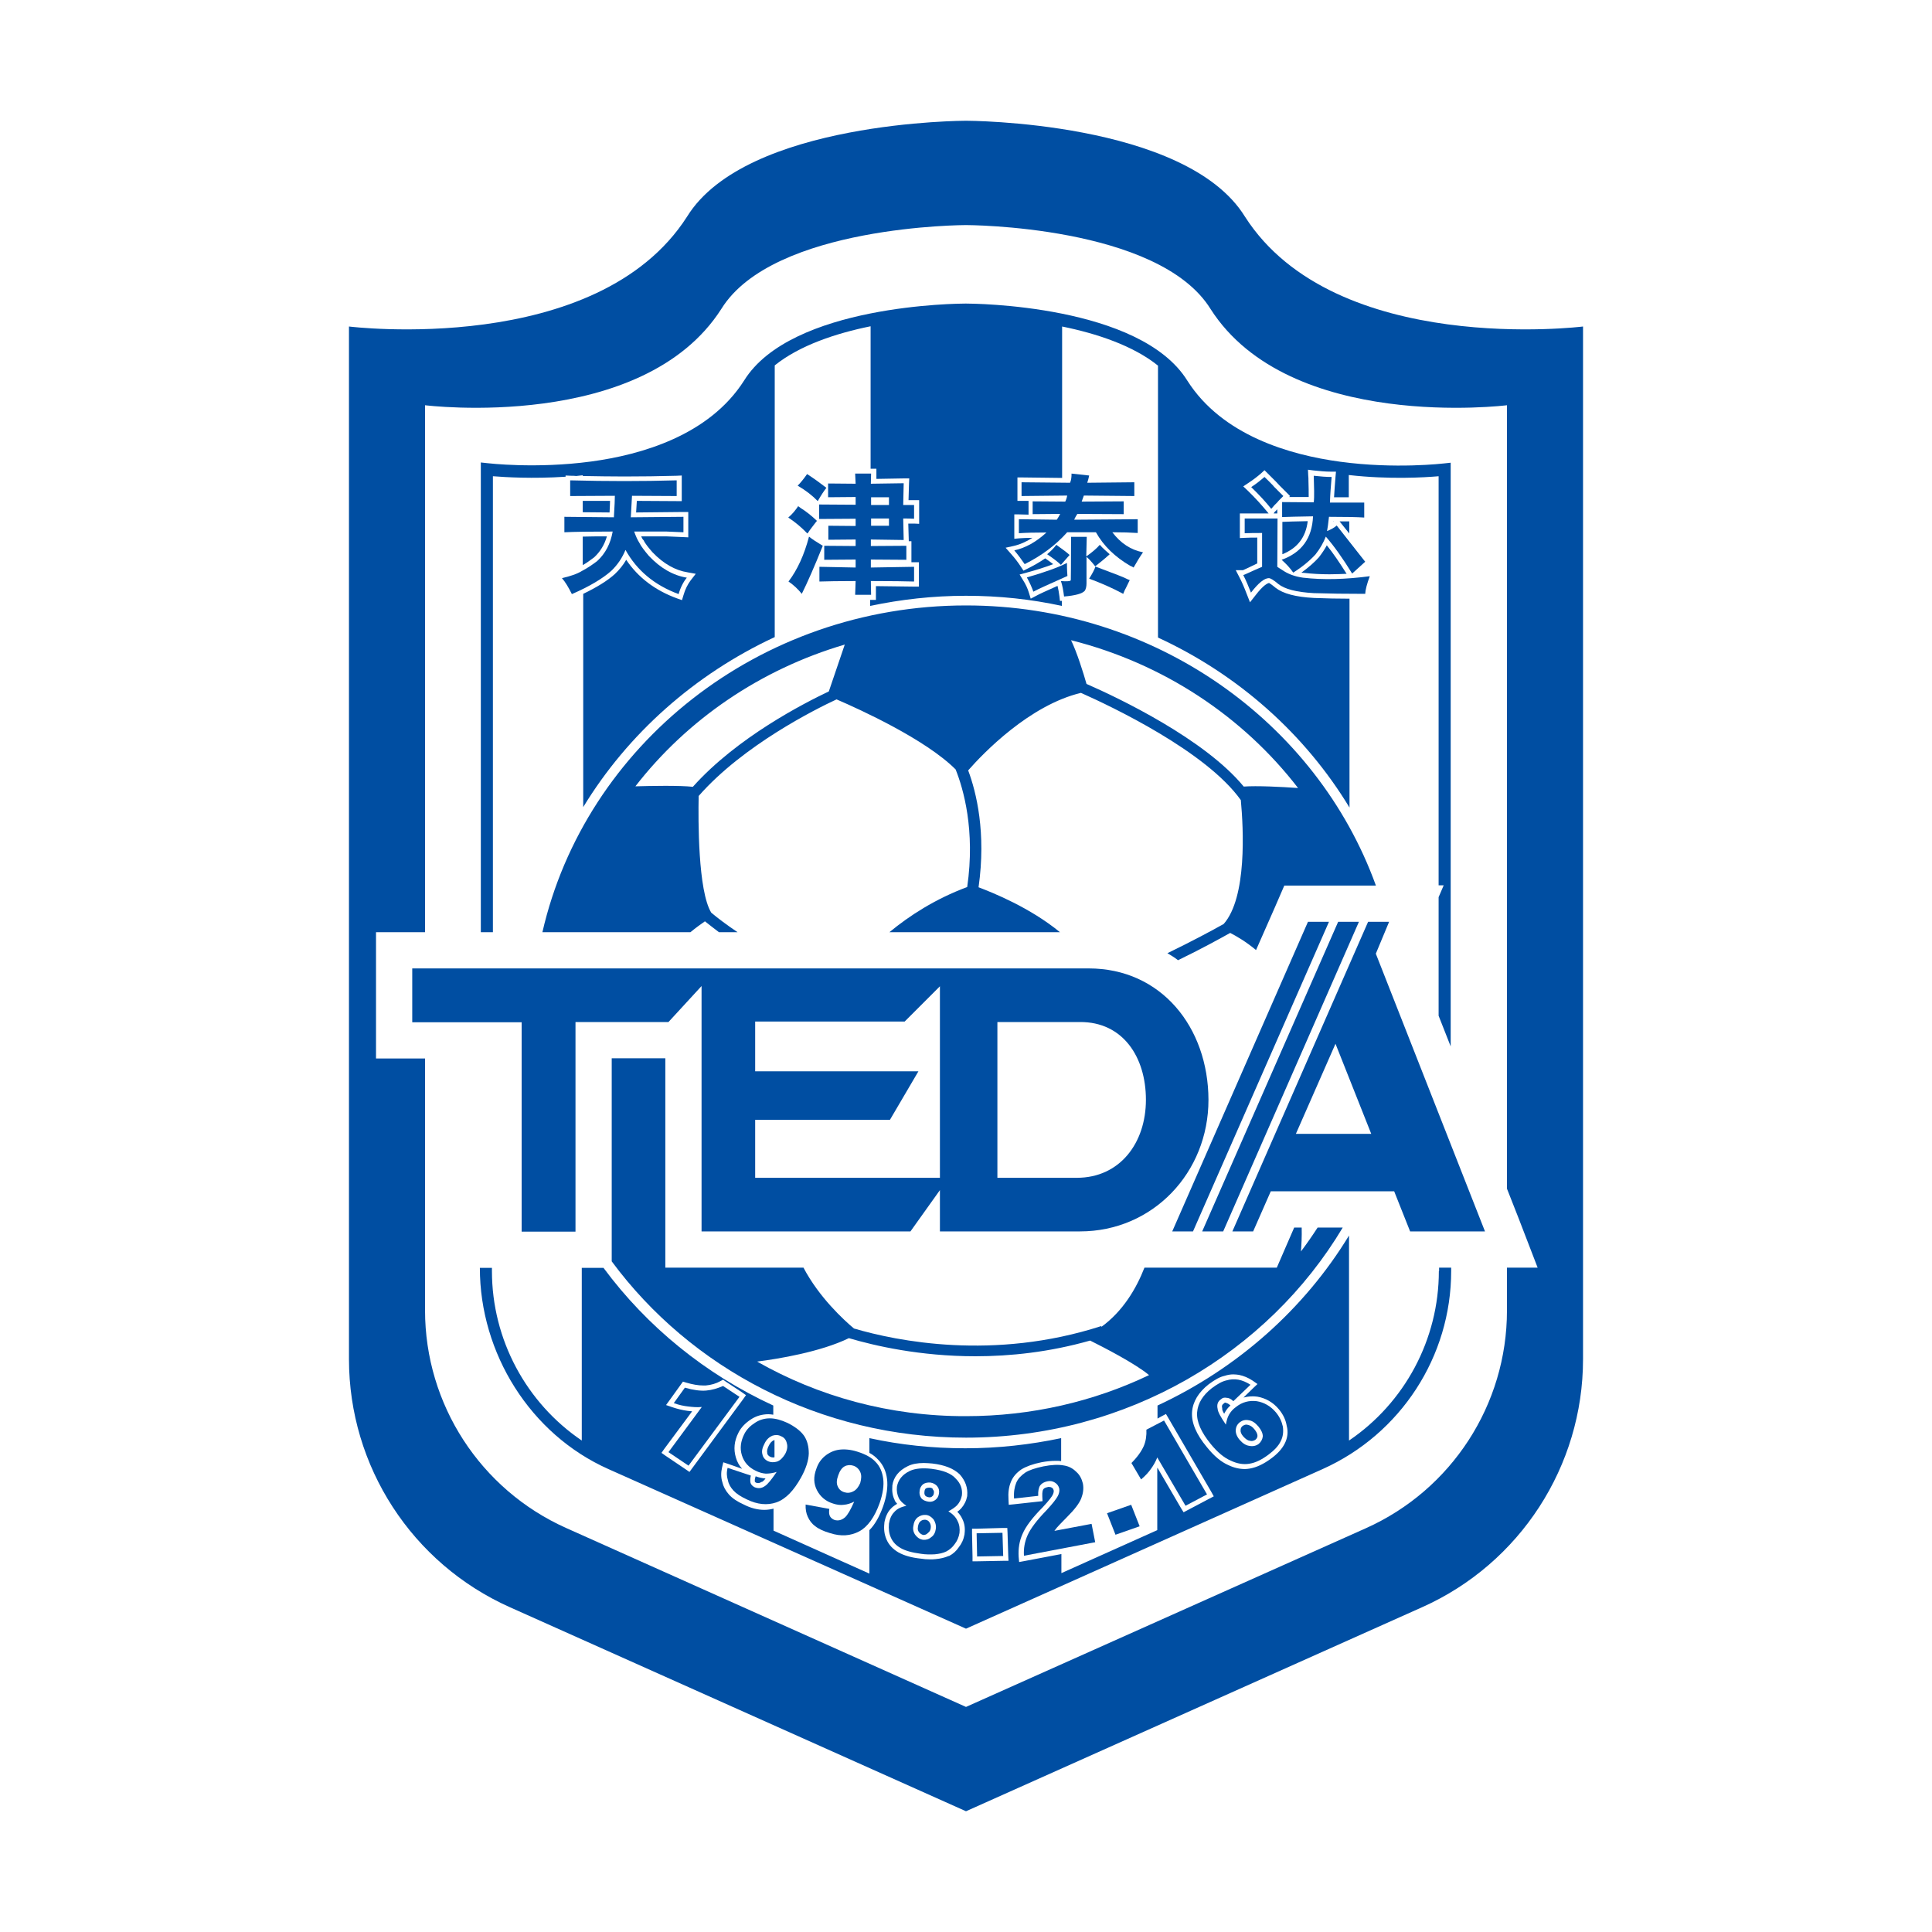 <?xml version="1.0" encoding="utf-8"?>
<!-- Created by @FCLOGO 2022-03-31 14:03:42 . https://fclogo.top/ -->
<!-- FOR PERSONAL USE ONLY NOT FOR COMMERCIAL USE -->
<svg version="1.1" xmlns="http://www.w3.org/2000/svg" xmlns:xlink="http://www.w3.org/1999/xlink" x="0px" y="0px"
	 viewBox="0 0 800 800" enable-background="new 0 0 800 800" xml:space="preserve">
<g>
	<path fill="#004EA2" d="M335,222.2c-2,7.6-4.8,13.7-8.5,18.6c2.1,1.4,4,3.2,5.5,5.1c2.3-4.6,5.2-11.2,8.7-19.9
		C338.2,224.5,336.2,223.2,335,222.2z"/>
	<path fill="#004EA2" d="M251.3,222.1c-3.8,0-7.1,0-10,0.1V234c1.6-0.9,3.1-2,4.7-3.2C248.5,228.5,250.3,225.6,251.3,222.1z"/>
	<path fill="#004EA2" d="M232.7,239.4c1.4,1.6,2.7,3.8,4.1,6.6c7.4-3.2,12.8-6.5,16.3-9.6c2.7-2.6,4.6-5.5,5.9-8.7
		c4.7,8.5,12,14.6,22,18.3c0.8-2.8,2-5.1,3.4-6.8c-5.6-0.9-10.9-3.9-15.7-9c-1.7-2-3.2-3.9-4-5.5c-0.7-1.1-1.4-2.6-2.1-4.6h13.4
		l7,0.3V214l-21.8,0.2l0.5-8.9l18.5,0.1v-6.5c-14.3,0.4-29,0.4-44.1,0v6.5l18.5-0.1c0,1.1-0.1,4.1-0.4,8.9l-20.5-0.2v6.4
		c4-0.2,10.7-0.3,20-0.3c-0.9,5-3,9.1-6.4,12.2c-1.7,1.3-3.8,2.8-6.3,4.1C238.9,237.7,236.1,238.6,232.7,239.4z"/>
	<path fill="#004EA2" d="M241.3,207.4v4.7l11.1,0.1c0.1-2.1,0.2-3.7,0.2-4.8L241.3,207.4z"/>
	<path fill="#004EA2" d="M339.2,208.9v6l15.1-0.1v3l-11.3-0.1v5.8l11.3-0.1v2.7l-13-0.1v5.8l13-0.1v3.3l-15-0.3v6.1
		c3-0.1,8-0.2,15-0.2l-0.2,5.7h6.6l-0.1-5.7c8.7,0,14.7,0.1,17.9,0.2v-6.1l-17.9,0.3v-3.3l14.7,0.1V226l-14.7,0.1v-2.7l13.6,0.2
		l-0.2-8.9c1.5,0,3,0,4.5,0.1v-5.7c-1.4,0-2.9,0-4.5,0l0.2-9l-13.6,0.2l0.1-4.2h-6.6l0.2,4.2l-11.4-0.1v5.7l11.4-0.1v3.2
		L339.2,208.9z M360.7,205.9h7.4v3.2h-7.4V205.9z M360.7,214.7h7.4v3h-7.4V214.7z"/>
	<path fill="#004EA2" d="M337.5,631.9c1.3,1.1,3.4,2.1,6.1,2.9c4.6,1.5,8.6,1.2,12.2-0.7c3.5-1.9,6.3-5.8,8.4-11.6
		c1.4-4,1.9-7.5,1.5-10.3c-0.4-2.8-1.4-5.1-3.1-6.8c-1.6-1.8-4.1-3.2-7.6-4.3c-2.8-0.9-5.4-1.1-7.6-0.8c-2.1,0.3-4.1,1.2-5.8,2.6
		c-1.7,1.4-2.9,3.2-3.6,5.4c-1.2,3.2-1.1,6.1,0.3,8.8c1.4,2.7,3.7,4.6,6.7,5.5c1.5,0.5,3,0.7,4.4,0.5c1.4-0.1,2.9-0.6,4.3-1.3
		c-1.5,3.4-2.7,5.5-3.8,6.5c-1.4,1.2-2.8,1.5-4.3,1.1c-0.8-0.3-1.5-0.8-1.9-1.5c-0.4-0.7-0.5-1.7-0.3-3.1l-9.8-1.8
		c-0.1,1.9,0.2,3.6,0.9,5.1C335.2,629.6,336.1,630.9,337.5,631.9z M353.4,617.5c-1.3,0.7-2.5,0.8-3.8,0.4c-1.3-0.4-2.2-1.2-2.7-2.4
		c-0.6-1.2-0.5-2.7,0.2-4.6c0.6-1.8,1.5-3.1,2.6-3.7c1.1-0.6,2.4-0.7,3.6-0.3c1.3,0.4,2.3,1.3,2.9,2.6c0.6,1.3,0.5,2.8,0,4.6
		C355.5,615.7,354.6,616.9,353.4,617.5z"/>
	<path fill="#004EA2" d="M528.3,584.8c-2.2-2.6-4.9-4.1-7.9-4.6c-3.2-0.4-6.1,0.4-8.6,2.4c-1.4,1-2.2,2-2.9,3.2
		c-0.7,1.2-1,2.6-1.3,4.1c-2.1-3.1-3.3-5.2-3.4-6.5c-0.4-1.7,0-3.1,1.4-4c0.6-0.6,1.4-0.8,2.3-0.6c0.8,0,1.8,0.4,2.8,1.4l7.1-6.8
		c-1.7-1.1-3.4-1.8-5-2.1c-1.7-0.3-3.3-0.2-5,0.3c-1.8,0.4-3.7,1.5-6,3.2c-3.7,2.9-5.8,6.2-6.1,10c-0.3,3.9,1.7,8.3,5.7,13.2
		c2.7,3.3,5.4,5.6,8.2,6.8c2.7,1.3,5.3,1.7,7.7,1.3c2.6-0.4,5.2-1.7,8-3.8c2.4-1.8,4.1-3.6,5-5.5c1-1.9,1.2-4,0.9-6.1
		C530.7,588.5,529.8,586.6,528.3,584.8z M521.2,597.9c-1.1,0.8-2.4,1.1-3.9,0.8c-1.4-0.2-2.7-1-4-2.5c-1.2-1.4-1.7-2.9-1.6-4.1
		c0.1-1.4,0.7-2.4,1.7-3.2c1.1-0.8,2.3-1.1,3.7-0.8c1.5,0.2,2.7,1.1,4,2.6c1.2,1.5,1.8,2.8,1.8,4.1
		C522.7,596.1,522.2,597,521.2,597.9z"/>
	<path fill="#004EA2" d="M569.7,366.6c-24.4-67.4-91.3-115.9-169.7-115.9c-85.8,0-157.7,58-175.4,135.3h61.3c2.3-1.9,4.4-3.4,6-4.5
		c1.6,1.3,3.6,2.8,5.8,4.5h7.7c-4.6-3.1-8.3-5.9-10.9-8.1c-5.5-9.1-5.4-38.4-5.2-48.3c18.5-21.1,48.7-36.1,57.1-40
		c10,4.3,36.9,16.6,49.3,29c3.2,8,8.2,25.1,4.8,48.7c-13.2,4.9-24,11.9-32.2,18.7h70.6c-12.4-10.2-27.9-16.4-33.7-18.6
		c3.2-22.6-0.9-39.3-4.3-48.4c6.3-7.2,25.4-27,46.7-32.1c12.8,5.7,51.8,24.2,66.2,44.4c1.1,11.8,2.6,40.3-7.1,51.3
		c-4.8,2.7-13.2,7.2-23.3,12.1c1.5,0.9,3,1.8,4.4,2.9c9.5-4.6,17.3-8.9,21.6-11.3c2.7,1.4,6.5,3.6,10.7,7.1l7.8-17.7l3.9-9h9.8h2.7
		h6h3.8h2.6h6h3.8H569.7z M343.2,286.3c-10.1,4.8-38,19-56.3,39.5c-5.4-0.6-17.1-0.4-23.8-0.2c21.4-27.6,51.7-48.4,86.7-58.7
		L343.2,286.3z M515,325.7c-16.2-19.7-51.8-36.7-65.1-42.5c-1.3-4.6-4-13.2-6.4-18.1c38.2,9.6,71.2,31.6,94,61.2
		C530.6,325.8,520.3,325.3,515,325.7z"/>
	<path fill="#004EA2" d="M507.7,580.8l-0.2,0c-0.1,0-0.1,0-0.2,0c-0.1,0-0.1,0-0.4,0.2l-0.1,0.1l-0.1,0.1c-0.6,0.4-0.9,0.9-0.6,2
		l0,0.1l0,0.2c0,0.3,0.2,0.9,0.8,1.9c0.1-0.1,0.1-0.2,0.2-0.4c0.7-1.2,1.4-2.2,2.4-3l-0.2-0.2c-0.7-0.6-1.2-0.8-1.4-0.8H507.7z"/>
	<path fill="#004EA2" d="M595.8,526.3c0,28.4-14.2,54.6-37.2,70.2v-84.9c-18.5,30.4-46.2,55-79.3,70.4v5.4l1.8-1l1.7-0.9l1,1.7
		l17.8,30.6l1,1.8l-1.9,1l-8.9,4.7l-1.7,0.9l-1-1.6l-9.8-16.8c0,0,0,0.1-0.1,0.1v25.7l-39.7,17.8v-7.9l-15.3,2.9l-2.2,0.4l-0.2-2.2
		c-0.2-3.4,0.3-6.5,1.6-9.4c1.3-3.1,4.2-6.9,8.3-11c2.9-3.1,3.9-4.6,4.2-5.2c0.4-0.8,0.5-1.5,0.4-1.9c-0.2-0.7-0.4-0.9-0.8-1.1
		c-0.3-0.2-0.7-0.3-1.2-0.3c-0.2,0-0.4,0-0.6,0.1l0,0l0,0c-1,0.2-1.4,0.5-1.7,0.9c-0.2,0.3-0.5,1.1-0.4,3l0.1,1.9l-1.9,0.2l-10,1.1
		l-2.1,0.2l-0.1-2.1c-0.2-2.8,0.1-5.3,1-7.4c0.8-2,2.2-3.7,4.4-5.2l0,0l0,0c2-1.2,4.7-2.2,8.2-2.9c2.1-0.4,4.1-0.6,5.9-0.6
		c0.8,0,1.6,0,2.3,0.1v-9.5c-12.8,2.7-26,4.2-39.7,4.2c-13.6,0-26.9-1.4-39.7-4.2v6.1c1.5,0.8,2.7,1.8,3.7,2.9
		c2,2.1,3.2,4.7,3.6,7.9c0.4,3.2-0.1,7-1.6,11.3c-1.5,4.2-3.4,7.6-5.7,9.9v18l-39.7-17.8v-9.1c-1.2,0.3-2.5,0.5-3.8,0.5
		c-2.7,0-5.6-0.7-8.5-2.2c-2.7-1.2-4.8-2.6-6.2-4.2l0,0l0,0c-1.4-1.6-2.3-3.3-2.7-5.1c-0.6-1.9-0.6-4-0.1-6.1l0.5-2.1l2.1,0.7l5.7,2
		c-1.2-1.3-2.1-2.9-2.6-4.7c-1-3.4-0.7-6.8,1.1-10.3c1.1-2.2,2.9-4,5.2-5.5c2.1-1.4,4.6-2.1,7.2-2.1c0.7,0,1.3,0.1,2,0.2V582
		c-28.2-13-52.3-32.7-70.3-57h-9v71.5c-23-15.6-37.2-41.8-37.2-70.2V525l-5,0c0,35.4,20.9,68.9,53.2,83.3L400,674.4l147.7-66.1
		c32.3-14.5,53.2-46.6,53.2-82v-1.4h-5V526.3z M285.5,609.5l-1.6-1.1l-8.3-5.6l-1.7-1.2l1.2-1.7l11.5-15.5c-0.6-0.1-1.3-0.1-1.9-0.2
		c-2.2-0.3-4.2-0.8-6.3-1.5l-2.6-0.9l1.6-2.2l4.6-6.4l0.8-1.1l1.3,0.4c2.7,0.8,5.1,1.2,7.1,1.2c0.3,0,0.7,0,1,0
		c2.3-0.2,4.3-0.8,6.1-1.8l1.1-0.6l1,0.7l6.8,4.5l1.7,1.2l-1.2,1.7L286.6,608L285.5,609.5z M400.5,619.3L400.5,619.3l0,0.2
		c-0.4,2-1.2,3.6-2.5,5.1c-0.5,0.5-1,1-1.6,1.4c0.9,0.9,1.6,1.9,2.1,3c0.9,1.8,1.2,3.8,0.9,6.1l0,0.1l0,0.1
		c-0.4,2.2-1.2,3.9-2.4,5.4c-1,1.5-2.3,2.7-4,3.6l-0.1,0l-0.1,0c-1.6,0.7-3.3,1.1-5.4,1.3c-0.8,0.1-1.5,0.1-2.3,0.1
		c-1.3,0-2.6-0.1-3.8-0.3c-3.9-0.4-7-1.3-9.3-2.6c-2.2-1.3-3.9-3-4.9-5.3c-0.9-2.1-1.2-4.2-0.9-6.8l0-0.1l0-0.1
		c0.4-2.3,1.3-4.4,2.7-5.8c0.7-0.8,1.6-1.4,2.6-2c-0.4-0.4-0.7-0.9-1-1.3l0-0.1l0-0.1c-0.9-1.7-1.2-3.7-1-5.9l0-0.1l0-0.1
		c0.5-3.5,2.7-6.2,6.4-8c1.8-0.9,4-1.3,6.6-1.3c1.1,0,2.3,0.1,3.5,0.2c5.2,0.6,8.9,2.1,11.4,4.5C399.7,613.1,400.8,616,400.5,619.3z
		 M415.4,646.3l-10.7,0.2l-2,0l0-2l-0.2-9.5l0-2l2,0l10.6-0.3l2,0l0.1,2l0.3,9.6l0.1,2L415.4,646.3z M532,597.7
		c-1.1,2.2-3,4.3-5.6,6.2c-3.1,2.3-6,3.7-8.9,4.2c-0.7,0.1-1.3,0.2-2,0.2c-2.2,0-4.5-0.5-6.8-1.6c-3-1.3-5.9-3.7-8.9-7.4
		c-4.5-5.4-6.5-10.2-6.2-14.6c0.3-4.3,2.7-8.2,6.9-11.5c2.7-2,4.7-3.1,6.6-3.5c1.2-0.4,2.4-0.6,3.6-0.6c0.8,0,1.5,0.1,2.3,0.2
		c2,0.4,3.9,1.2,5.7,2.4l2,1.4l-1.8,1.7l-4,3.9c1.2-0.3,2.4-0.5,3.7-0.5c0.6,0,1.1,0,1.7,0.1l0.1,0l0.1,0c3.6,0.6,6.7,2.4,9.1,5.3
		c1.8,2.2,2.8,4.4,3.2,6.8C533.5,593,533.1,595.5,532,597.7z"/>
	<path fill="#004EA2" d="M476.6,608.2c1-1.4,1.9-2.9,2.6-4.7l11.7,20l8.9-4.7l-17.8-30.6l-7.3,3.8c0.1,2.4-0.2,4.7-1.1,6.8
		c-1,2.2-2.6,4.5-5.1,7l4,6.8C474.4,611,475.7,609.5,476.6,608.2z"/>
	<polygon fill="#004EA2" points="404.4,634.9 404.6,644.5 415.4,644.3 415.1,634.7 	"/>
	<path fill="#004EA2" d="M204.2,197.2c5,0.4,16.3,1.1,30,0.2v-0.5l2.1,0.1c0.8,0,1.6,0,2.3,0.1c0.9-0.1,1.8-0.2,2.7-0.3v0.3
		c5.8,0.1,11.6,0.2,17.2,0.2c7.3,0,14.6-0.1,21.7-0.3l2.1-0.1v2.1v6.5v2l-2,0l-16.6-0.1l-0.3,4.8L283,212l2,0v2v6.4v2.1l-2.1-0.1
		l-6.9-0.3h-10.5c0.3,0.6,0.5,1.1,0.8,1.4l0.1,0.1l0.1,0.1c0.7,1.5,2.3,3.4,3.7,5c4.5,4.7,9.4,7.5,14.6,8.3l3.3,0.6l-2.1,2.7
		c-1.2,1.6-2.3,3.7-3,6.2l-0.6,2l-2-0.7c-9.1-3.3-16.2-8.7-21.1-16c-1.2,2.1-2.8,4.1-4.7,5.9l0,0l0,0c-3.1,2.8-7.5,5.5-13.1,8.2
		v88.3c18.5-30.4,46.2-55,79.3-70.4V151.3c10.3-8.3,25.4-13.3,39.7-16.2v59h0.4h2l0,2l0,2.2l11.5-0.2l2.1,0l-0.1,2.1l-0.2,6.9
		c0.8,0,1.6,0,2.4,0h2v2v5.7v2.1l-2.1-0.1c-0.8,0-1.6,0-2.4,0l0.2,6.9l0,0.4l1.1,0v2v5.8v0.9l1.1,0l2,0v2v6.1v2l-2,0
		c-1.8,0-6.8-0.1-15.8-0.2l0,3.7l0,2h-2h-0.4v2.5c12.8-2.7,26-4.2,39.7-4.2c13.6,0,26.9,1.4,39.7,4.2v-2.1l-0.8,0l-0.2-1.8
		c-0.2-1.7-0.5-3.1-0.8-4.4c-4.7,2.1-7.6,3.4-9,4.2l-2.1,1.1l-0.7-2.3c-0.6-2-1.4-3.7-2.5-5.4l-1.4-2.3l2.6-0.7
		c4.4-1.2,8.2-2.4,11.3-3.6c-0.9-0.7-2-1.5-3.3-2.4c-2.3,1.6-4.8,3-7.4,4.3l-1.6,0.8l-1-1.5c-1.2-1.9-2.6-3.7-4.2-5.5l-2.2-2.5
		l3.2-0.7c2.7-0.6,5.4-1.8,7.9-3.4c-2.2,0-4,0.1-5.4,0.2l-2.1,0.2v-2.2V215v-2l2,0l3.9,0.1V213v-5.3v-0.3l-2.6,0l-2,0v-2v-5.7v-2
		l2,0l16.5,0.2v-62.7c14.3,2.9,29.4,7.9,39.7,16.2V264c33.2,15.3,60.9,40,79.3,70.4v-86.5c-4.8,0-9.7-0.1-14.7-0.3
		c-7.6-0.4-12.8-1.8-15.9-4.2c-1.8-1.5-2.5-1.9-2.7-2c-0.5,0.1-2.2,0.6-5.7,5.2l-2.2,2.8l-1.3-3.3c-1.1-2.9-2.1-5.2-3.1-7.1
		l-1.5-2.9h3c0.8-0.3,3.4-1.6,5.9-2.8v-10.7c-1.8,0-3.4,0-5.1,0.1l-2.1,0.1v-2.1v-6.1v-2h2h9.9l-0.5-0.6c-2.3-2.8-5-5.8-8.2-8.9
		l-1.8-1.7l2.1-1.4c2-1.3,3.8-2.7,5.3-4l1.4-1.3l1.3,1.3c1,1,1.8,1.8,2.6,2.6c0.4,0.4,0.7,0.7,1,1l0,0l0,0c0.4,0.4,0.8,0.9,1.2,1.3
		c0.3,0.3,0.5,0.5,0.7,0.7l2.4,2.4l1.4,1.4l-0.4,0.4l8.1,0c0-1.9,0-4.1-0.1-6.8c0-0.7,0-1.4-0.1-2.2l-0.1-2.3l2.3,0.3
		c2.7,0.3,5.1,0.5,7.1,0.5h2.2l-0.2,2.2c-0.3,3.1-0.4,5.8-0.6,8.4l6.1,0v-9.2c16.9,1.9,31.3,1,37.2,0.5v169.4h2.1l-2.1,4.9v49.1
		l5,12.7V194.4l0-2.8l-2.8,0.3c-0.2,0-20,2.4-42.9-0.7c-20.9-2.8-48.9-10.9-63.3-33.5c-19.5-31.6-88.8-32-91.8-32
		c-2.9,0-72.3,0.4-91.8,31.9c-14.4,22.6-42.4,30.7-63.3,33.5c-23,3.1-42.7,0.7-42.9,0.7l-2.8-0.3V386h5V197.2z"/>
	<path fill="#004EA2" d="M539,508.3h-3.1l-3.3,7.6l-3.9,9h-9.8h-2.6h-6h-3.8h-2.7h-6H494h-6.6h-2h-10.6h-0.9
		c-3.4,8.7-8.9,18-17.8,24.5l-0.1-0.3c-44.6,14.4-84.7,6.2-102.4,1c-4.3-3.6-14.5-13-20.9-25.2h-42.2h-15v-15v-71.7h-22.2V510v12.3
		c32.6,44.1,86.2,73,146.7,73c66.7,0,125-35.1,156-87h-10.4c-2.2,3.4-4.5,6.7-6.9,9.9C538.9,515.5,539.1,512.1,539,508.3z
		 M400,586.4c-31.6,0.1-61.2-8.2-86.5-22.6c8.7-1.1,26.3-4,38-9.7c10.5,3.1,29.3,7.5,52.4,7.5c14.4,0,30.6-1.7,47.5-6.5
		c5.6,2.8,18.5,9.4,24.4,14.3C453,580.3,427.2,586.4,400,586.4z"/>
	<polygon fill="#004EA2" points="458.4,626.6 461.9,635.5 471.9,632 468.4,623.1 	"/>
	<path fill="#004EA2" d="M433.4,625.3c-4.1,4.2-6.7,7.7-7.9,10.4c-1.2,2.7-1.7,5.5-1.5,8.5l29.5-5.6L452,631l-15.4,2.9
		c0.7-1,1.4-1.8,2-2.4c0.5-0.6,1.7-1.7,3.4-3.5c2.8-2.8,4.8-5.3,5.7-7.5c0.8-2.1,1.1-4.1,0.7-6.2c-0.5-2-1.3-3.6-2.8-4.9
		c-1.4-1.4-3.1-2.3-5.2-2.6c-2.1-0.4-4.9-0.3-8.4,0.4c-3.3,0.7-5.8,1.5-7.5,2.6c-1.7,1.2-3,2.5-3.7,4.2c-0.7,1.7-1.1,3.9-0.9,6.5
		l10-1.1c-0.1-1.9,0.2-3.4,0.8-4.3c0.7-0.9,1.6-1.4,2.9-1.7c1.2-0.3,2.3-0.1,3.2,0.5c1,0.6,1.5,1.4,1.8,2.4c0.2,0.9,0,2.1-0.6,3.2
		C437.3,620.8,435.8,622.7,433.4,625.3z"/>
	<path fill="#004EA2" d="M301.3,607.8c-0.5,1.8-0.4,3.6,0.1,5.1c0.3,1.6,1.1,3,2.3,4.3c1.2,1.3,3,2.5,5.6,3.7
		c4.3,2.1,8.4,2.5,12.2,1.2c3.9-1.4,7.2-4.9,10.2-10.3c2.1-3.8,3.1-7.1,3.2-9.9c0-2.9-0.6-5.3-1.9-7.3c-1.4-2-3.7-3.8-6.9-5.4
		c-2.6-1.2-5.1-1.9-7.3-1.9c-2.2,0-4.3,0.6-6.1,1.8c-1.9,1.2-3.5,2.7-4.5,4.7c-1.5,3-1.9,5.9-1,8.8c0.9,2.9,2.8,5,5.7,6.4
		c1.4,0.7,2.8,1.1,4.2,1.2c1.4,0,2.9-0.2,4.5-0.7c-2.1,3.1-3.7,5.1-4.8,5.8c-1.5,1.1-3,1.1-4.4,0.5c-0.7-0.4-1.3-0.9-1.6-1.7
		c-0.2-0.7-0.2-1.8,0.1-3.1L301.3,607.8z M317.9,605c-1.2-0.6-2-1.6-2.2-2.8c-0.4-1.3,0-2.8,0.9-4.5c0.8-1.7,2-2.7,3.2-3.2
		c1.2-0.4,2.5-0.4,3.6,0.2c1.3,0.5,2.1,1.5,2.4,2.9c0.4,1.3,0.2,2.8-0.7,4.5c-1,1.6-2,2.6-3.3,3.1
		C320.5,605.6,319.2,605.6,317.9,605z"/>
	<path fill="#004EA2" d="M515.5,89.7C491,50,400,50,400,50s-91,0-115.5,39.7c-37.3,58.3-140,45.5-140,45.5v427.6
		c0,44.4,26.1,84.6,66.6,102.7L400,750l188.9-84.5c40.5-18.1,66.6-58.4,66.6-102.7V135.2C655.5,135.2,552.8,148,515.5,89.7z
		 M624,524.9v17.8c0,38.9-22.9,74.2-58.4,90.1L400,706.8l-165.6-74.1c-35.5-15.9-58.4-51.2-58.4-90.1V438.3h-5.3h-15v-15V401v-15h15
		h5.3V167.8c0,0,90,11.3,122.7-39.9C320.2,93.2,400,93.2,400,93.2s79.8,0,101.3,34.8C534,179.1,624,167.8,624,167.8v324.4l4.8,12.2
		l7.9,20.5H624z"/>
	<path fill="#004EA2" d="M318.4,598.5L318.4,598.5L318.4,598.5c-0.7,1.3-0.9,2.4-0.7,3.1l0,0.1l0,0.1c0,0.2,0.2,0.9,1.2,1.4
		c0.4,0.2,0.8,0.3,1.2,0.3c0.2,0,0.4,0,0.6-0.1v-7.1c-0.1,0-0.2,0-0.3,0.1C319.6,596.7,318.9,597.5,318.4,598.5z"/>
	<path fill="#004EA2" d="M313,613.9c0.3,0.2,0.7,0.2,1,0.2c0.5,0,0.9-0.2,1.4-0.5l0.1,0l0.1,0c0.3-0.2,0.7-0.5,1.4-1.4
		c0,0-0.1,0-0.1,0h0l0,0c-1.3-0.1-2.7-0.4-4-0.9l-0.1,0.3c-0.3,0.9-0.3,1.6-0.2,1.9C312.5,613.6,312.6,613.7,313,613.9z"/>
	<polygon fill="#004EA2" points="527.4,212.6 528.9,212.6 528.9,210.9 527.8,212 	"/>
	<path fill="#004EA2" d="M527.1,201c-0.9-0.9-2-2.1-3.5-3.5c-1.4,1.2-3.2,2.7-5.5,4.2c3.2,3.1,6,6.1,8.3,9l1.4-1.6
		c0.7-0.6,1.2-1.2,1.7-1.8c0.6-0.6,1.2-1.2,1.9-1.9l-2.4-2.4C528.5,202.4,527.7,201.8,527.1,201z"/>
	<path fill="#004EA2" d="M552.1,215.9l0.1-0.1c-0.1,0-0.1,0-0.2,0c0,0.1,0,0.1,0,0.2C552,216,552,215.9,552.1,215.9z"/>
	<path fill="#004EA2" d="M531,216.1L531,216.1l0,13.4c6.2-2.5,9.7-7,10.5-13.7C536.2,215.9,532.8,216,531,216.1z"/>
	<path fill="#004EA2" d="M546.1,230.8L546.1,230.8c-2,2.2-4.3,4.2-7.2,6.3c0.3,0.1,0.6,0.1,0.9,0.1c3.4,0.4,7,0.6,10.7,0.6
		c2.3,0,4.7-0.1,7.1-0.2c-2.9-4.6-5.6-8.6-8.2-11.8C548.5,227.5,547.4,229.1,546.1,230.8L546.1,230.8z"/>
	<path fill="#004EA2" d="M292.4,575.8c-2.4,0.2-5.4-0.2-8.8-1.2l-4.6,6.4c2.2,0.8,4.2,1.2,6,1.4c1.7,0.2,3.6,0.4,5.6,0.2l-13.8,18.7
		l8.3,5.6l21.1-28.5l-6.8-4.5C297.1,574.9,294.8,575.6,292.4,575.8z"/>
	<path fill="#004EA2" d="M385.1,616c-0.1,0-0.2,0-0.3,0c-0.5,0-1,0.1-1.4,0.3c-0.4,0.3-0.5,0.7-0.6,1.3l0,0.1l0,0.1
		c-0.1,0.6,0,1,0.3,1.5c0.4,0.4,0.9,0.6,1.6,0.7l0,0l0,0c0.1,0,0.2,0,0.3,0c0.4,0,0.7-0.1,1-0.4c0.4-0.3,0.6-0.6,0.7-1.3l0,0l0,0
		c0.1-0.7,0-1.1-0.4-1.5C386.3,616.4,385.9,616.1,385.1,616z"/>
	<path fill="#004EA2" d="M385.7,608.2c-3.6-0.4-6.7-0.2-9,0.9c-3.1,1.5-4.8,3.7-5.3,6.5c-0.2,1.7,0.1,3.3,0.8,4.8
		c0.6,1.1,1.6,2.1,3.1,3.1c-2.2,0.5-3.9,1.3-5,2.6c-1.2,1.2-1.9,2.9-2.2,4.8c-0.2,2.2,0,4,0.8,5.8c0.8,1.8,2.1,3.2,4,4.3
		c1.9,1.1,4.7,1.9,8.5,2.4c1.9,0.3,3.9,0.3,5.7,0.2c1.9-0.2,3.4-0.5,4.8-1.2c1.3-0.7,2.5-1.7,3.4-3c1.1-1.4,1.7-2.9,2-4.6
		c0.2-1.7,0-3.5-0.8-5c-0.7-1.6-2-2.9-3.8-4c1.5-0.8,2.7-1.6,3.6-2.5c1.1-1.2,1.7-2.6,2-4.1c0.3-2.6-0.5-4.9-2.5-6.9
		C393.9,610.1,390.5,608.8,385.7,608.2z M387.5,633.1c-0.2,1.4-0.8,2.7-1.9,3.4c-1,0.9-2.2,1.2-3.4,1.1c-1.3-0.2-2.2-0.8-3.1-1.9
		c-0.8-1-1.2-2.4-0.9-3.8c0.2-1.6,0.8-2.8,1.8-3.6c1.1-0.8,2.2-1.1,3.4-1c1.2,0.1,2.3,0.8,3.2,1.9
		C387.3,630.3,387.7,631.6,387.5,633.1z M388.8,618.5c-0.2,1.1-0.6,1.9-1.5,2.6c-0.8,0.6-1.8,0.9-2.9,0.7c-1.2-0.2-2.2-0.6-2.9-1.4
		c-0.6-0.9-0.9-1.8-0.7-3.1c0.1-1.1,0.6-2,1.4-2.7c0.9-0.6,1.9-0.8,3.1-0.7c1.2,0.2,2,0.7,2.7,1.4
		C388.8,616.3,389,617.3,388.8,618.5z"/>
	<path fill="#004EA2" d="M516.7,590c-0.2,0-0.4-0.1-0.6-0.1c-0.5,0-1,0.2-1.5,0.5c-0.6,0.5-0.9,1-0.9,1.8l0,0l0,0
		c-0.1,0.7,0.3,1.7,1.1,2.6c1,1.1,1.9,1.7,2.7,1.8l0,0l0,0c0.3,0,0.5,0.1,0.7,0.1c0.6,0,1.1-0.2,1.6-0.5c0.6-0.5,0.8-0.9,0.9-1.6
		c0-0.8-0.4-1.7-1.3-2.8C518.6,590.8,517.7,590.2,516.7,590z"/>
	<path fill="#004EA2" d="M383.2,629.3c-0.1,0-0.3,0-0.4,0c-0.6,0-1.1,0.2-1.6,0.6c-0.6,0.4-0.9,1.2-1.1,2.2l0,0.1l0,0.1
		c-0.2,0.8,0,1.5,0.4,2.1c0.6,0.7,1.1,1,1.8,1.2c0,0,0.1,0,0.1,0c0.6,0,1.2-0.2,1.7-0.7l0.1-0.1l0.1-0.1c0.6-0.4,1-1.1,1.1-2l0,0
		l0,0c0.1-0.8,0-1.6-0.5-2.3C384.5,629.7,383.9,629.4,383.2,629.3z"/>
	<path fill="#004EA2" d="M326.4,214.3c2.9,1.9,5.5,4.1,7.9,6.6l0.3-0.3c0.4-0.7,1.6-2.3,3.4-4.6l0.3-0.3c-2.3-2.2-4.6-4-6.7-5.3
		l-1.1-0.8C329.5,211.1,328.2,212.8,326.4,214.3z"/>
	<path fill="#004EA2" d="M427.9,245c2-1.1,6.7-3.2,14.1-6.5c-0.2-2.5-0.2-4.4-0.2-5.4c-3.7,1.9-9.3,3.9-16.6,6
		C426.2,240.9,427.1,242.8,427.9,245z"/>
	<path fill="#004EA2" d="M442.9,229.8c-1.4-1.3-3.2-2.5-5.5-4.2c-1.1,1.5-2.4,2.7-3.8,3.9c2.5,1.7,4.5,3.2,5.7,4.4L442.9,229.8z"/>
	<path fill="#004EA2" d="M451,239.6c4.8,1.8,9.5,3.8,14.1,6.3c0.5-1.3,0.9-2.1,1.1-2.4l1.6-3.3l-0.8-0.3c-1.2-0.7-5.6-2.4-13.4-5.3
		C453.2,235.9,452.2,237.7,451,239.6z"/>
	<path fill="#004EA2" d="M421.9,215v5.8c2.7-0.2,6.5-0.3,11.4-0.3c-4.2,3.9-8.7,6.4-13.3,7.4c1.6,1.9,3,3.8,4.3,5.7
		c6.8-3.4,12.7-7.7,17.6-13.2h11.9c3.2,5.7,7.9,10.2,14.2,13.9c0.1,0,0.6,0.2,1.4,0.7c1.4-2.5,2.7-4.6,3.9-6.3
		c-5.1-1-9.3-3.8-12.7-8.3c4.1,0,7.6,0.1,10.5,0.3V215l-26.3,0.2c0.4-1,0.9-1.7,1.3-2.4l19.2,0.1v-5.3l-17.4,0.1
		c0.3-0.8,0.6-1.7,0.9-2.5l20.9,0.2v-5.7l-19.5,0.2c0.3-0.9,0.6-1.9,0.8-3l-7.3-0.8c0,1.4-0.1,2.6-0.6,3.8l-20.1-0.2v5.7l18.9-0.2
		c-0.1,0.7-0.4,1.7-0.8,2.5l-13.5-0.1v5.3l11.4-0.1c-0.4,0.8-0.8,1.5-1.4,2.4L421.9,215z"/>
	<path fill="#004EA2" d="M330.3,201.1c3.4,2,6.1,4.1,8.3,6.4c1.5-2.6,2.7-4.4,3.6-5.5c-2.6-2-5.2-3.9-8-5.7
		C332.8,198.3,331.5,199.9,330.3,201.1z"/>
	<path fill="#004EA2" d="M558.7,220.9v-5c-1.2,0-2.5,0-4,0l0.3,0.4L558.7,220.9z"/>
	<path fill="#004EA2" d="M530.9,207.9v6.2c2.3-0.1,6.6-0.2,12.8-0.3c-0.4,9.1-4.7,15-13,18c1.9,1.7,3.5,3.4,4.8,5.3
		c3.8-2.4,6.8-4.9,9.2-7.5c1.9-2.4,3.3-4.9,4.3-7.4c3.3,3.8,6.9,8.8,10.9,15.3c3.2-2.9,5-4.5,5.4-4.9l-3-3.8l-8.8-11.2
		c-1.1,1-2.5,1.7-4,2.3c0.2-1,0.5-3,0.8-5.9c6.9,0,11.7,0.1,14.6,0.3v-6.2l-14.2,0c0.1-3.5,0.4-7,0.7-10.6c-2.2,0-4.7-0.2-7.4-0.5
		c0.1,4.7,0.3,8.4,0,11L530.9,207.9z"/>
	<path fill="#004EA2" d="M514.8,238.1c1.2,2.3,2.2,4.8,3.2,7.3c3-3.9,5.5-6,7.4-6c0.7,0,2,0.8,3.9,2.4c2.6,2.1,7.4,3.4,14.7,3.8
		c6.1,0.2,13.2,0.3,21.3,0.3c0.1-1.7,0.7-4.1,1.9-7.3c-10,1.3-19.2,1.6-27.7,0.6c-3.5-0.5-6.3-1.6-8.6-3.2l-0.8-0.5l-0.3-0.2
		l-0.2-0.1l-0.7-0.5l0.1-20h-13.6v6.1c2.3-0.1,4.6-0.1,7.2-0.1v14C517.7,236.8,515.2,238.1,514.8,238.1z"/>
	<path fill="#004EA2" d="M449.2,244.6c0.4-0.6,0.7-1.7,0.7-3v-11c0.9,0.7,2.1,2,3.6,3.9c1.5-1.2,3.6-2.8,6-5
		c-1.2-1.1-2.7-2.3-4.1-3.9c-1.4,1.6-3.3,3.2-5.6,4.8l0.2-8.1h-6.5c0,11.6-0.1,17.5-0.1,17.8l-0.1,0.3c-0.4,0.3-1.7,0.4-4,0.2
		c0.6,1.7,1,3.9,1.3,6.4C445.3,246.6,448.2,245.8,449.2,244.6z"/>
	<path fill="#004EA2" d="M216,510h22.3v-86.8h38.5l13.7-14.9v101.6H377l12.2-17.1v17.1h58c30.2,0,53.2-24.4,53.2-54.5
		c-0.1-30.1-19.6-54.4-49.6-54.4H170.7v22.3H216V510z M413,423.2h34.2c17.7-0.1,27.3,14.4,27.3,32.2c0,17.9-10.8,32.3-28.6,32.3H413
		V423.2z M312.7,463.7h55.8l11.8-20.1h-67.6V423h61.9l14.6-14.6v79.3h-0.1h-76.4V463.7z"/>
	<polygon fill="#004EA2" points="550.3,381.7 541.6,381.7 485.4,509.9 494,509.9 	"/>
	<path fill="#004EA2" d="M575.2,381.7h-8.7l-56.2,128.2h8.6l7.3-16.6h51.1l6.6,16.6h31l-45.2-115L575.2,381.7z M536.6,469.5
		l16.4-37.3l14.8,37.3H536.6z"/>
	<polygon fill="#004EA2" points="554.1,381.7 497.8,509.9 506.5,509.9 562.7,381.7 	"/>
</g>
</svg>
